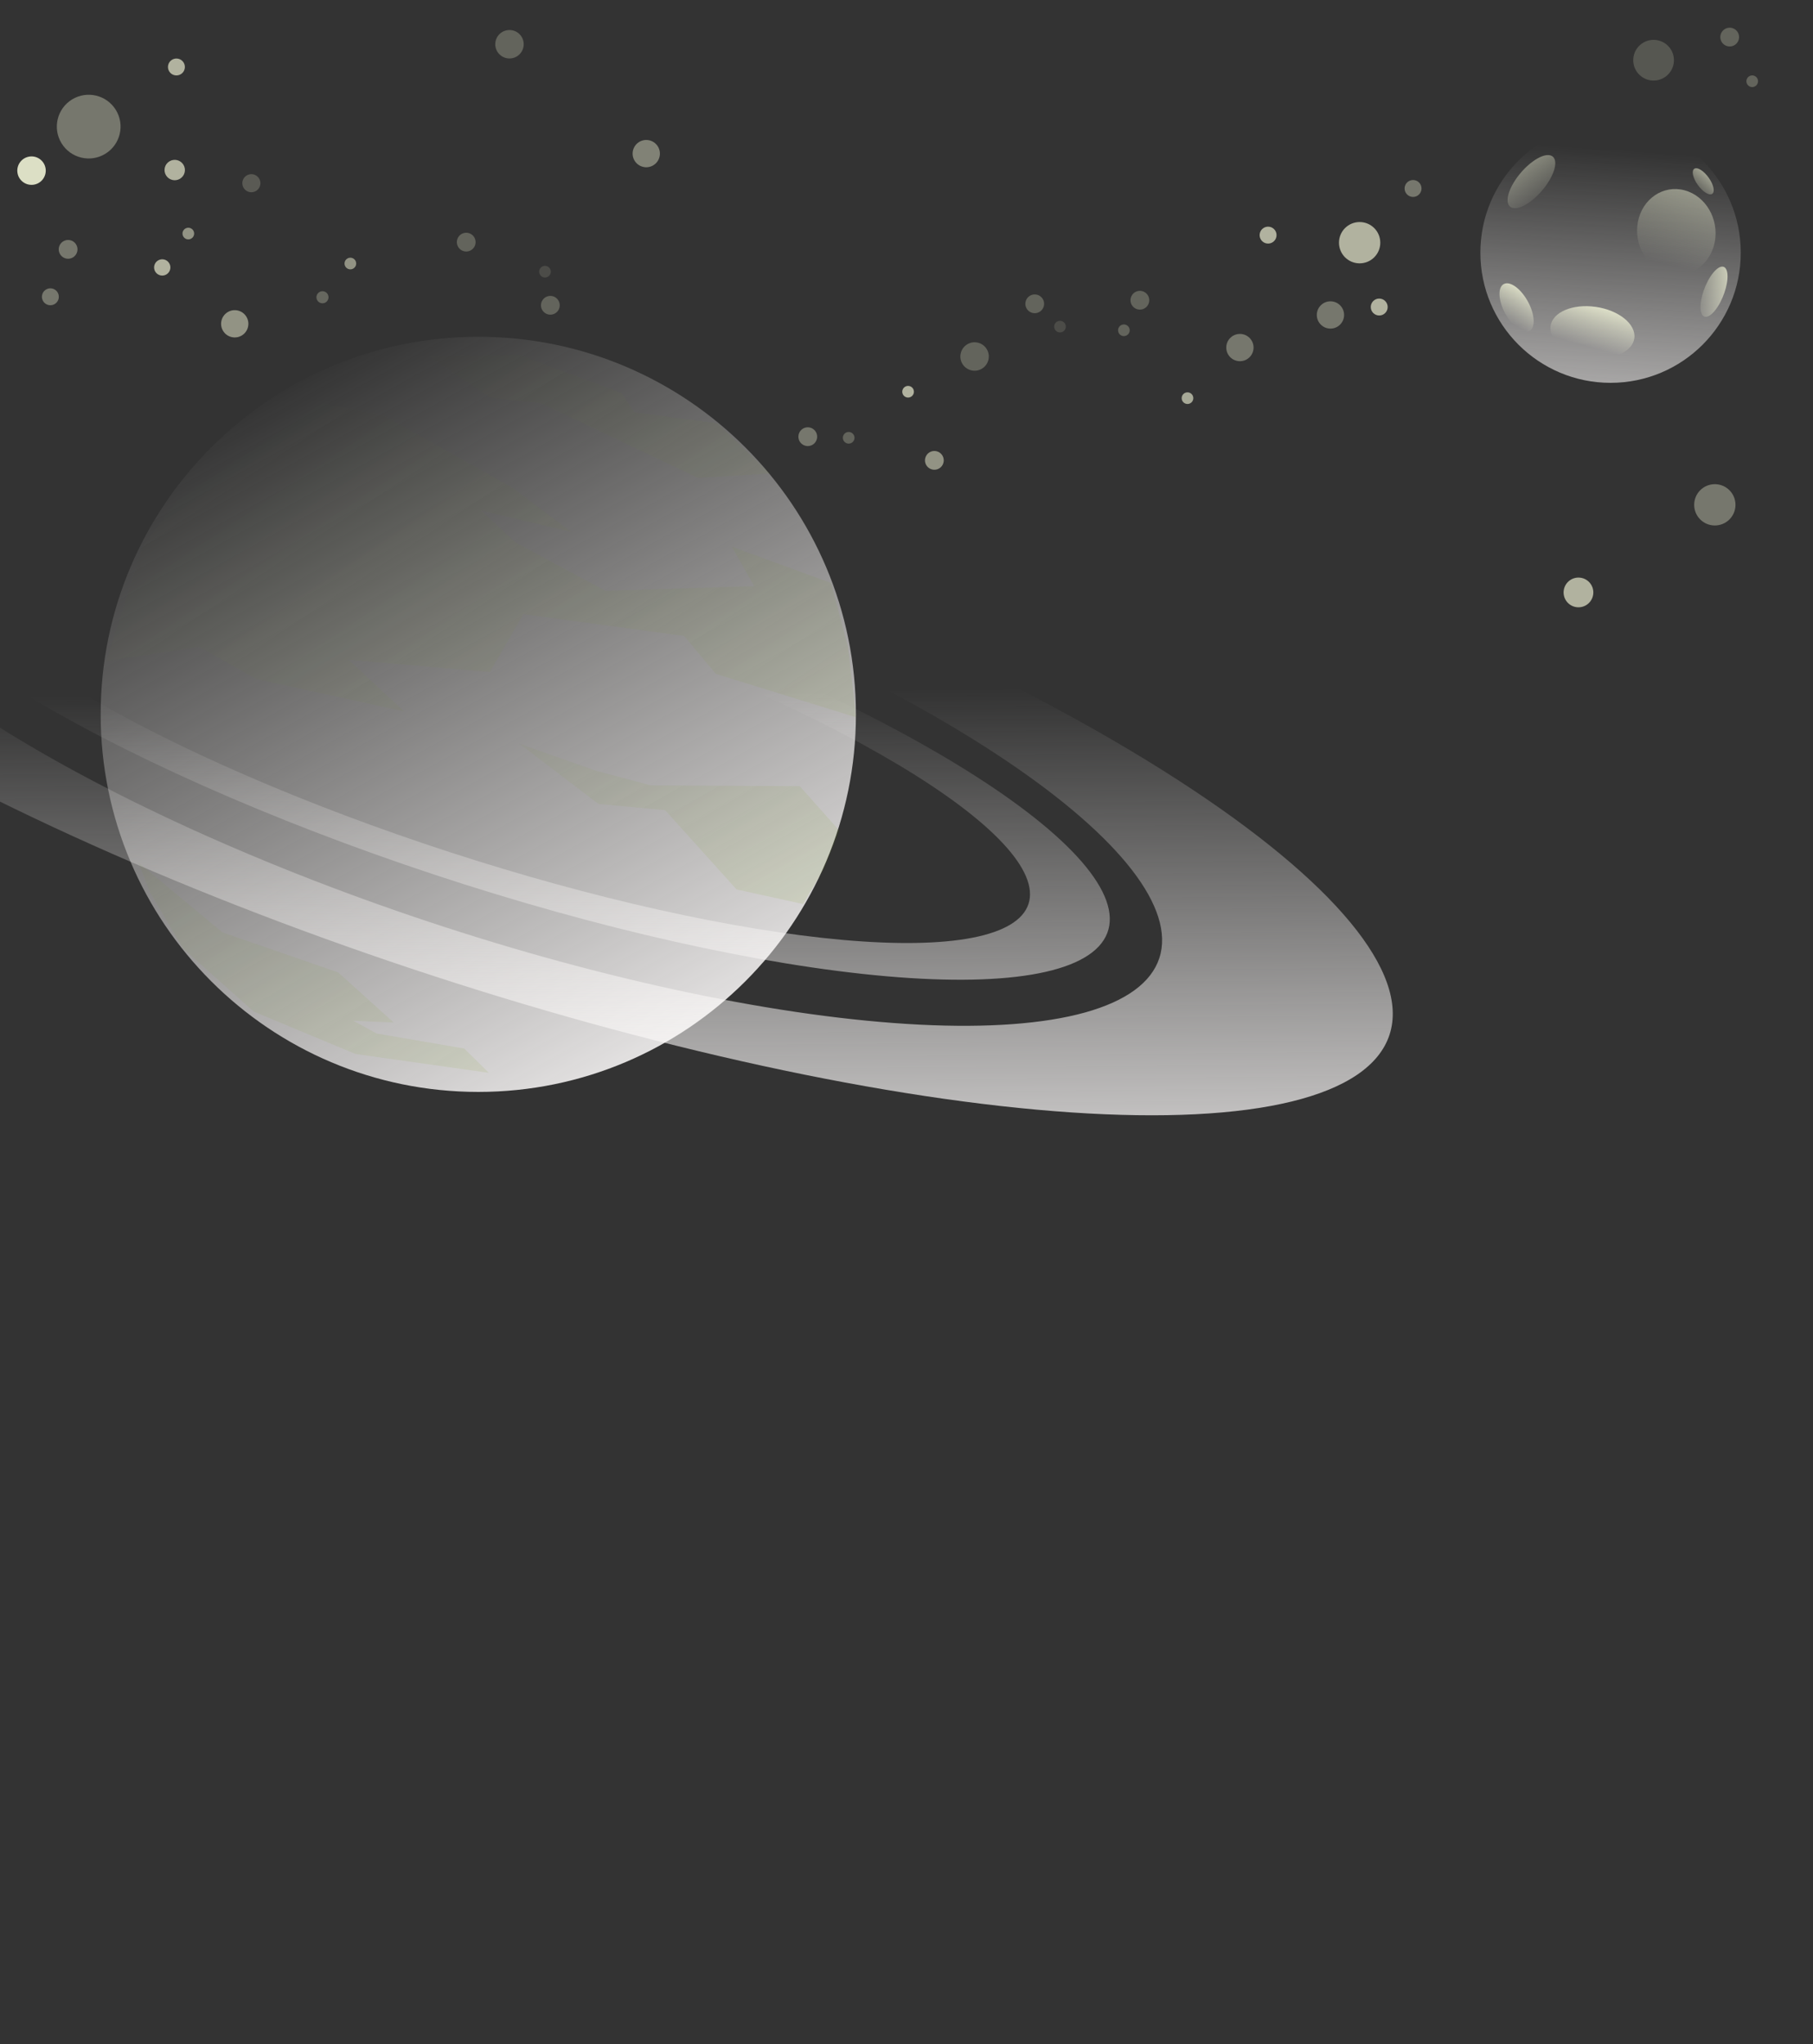 <svg xmlns="http://www.w3.org/2000/svg" fill="none" viewBox="0 0 384 433">
  <rect x="0" y="0" width="384" height="433" fill="#333333" stroke="none"/>
  <g clip-path="url(#a)">
    <path fill="url(#b)" d="M341.124 81.099c15.229 0 27.574-12.345 27.574-27.574 0-15.229-12.345-27.574-27.574-27.574-15.229 0-27.574 12.345-27.574 27.574 0 15.229 12.345 27.574 27.574 27.574Z" opacity=".99"/>
    <path fill="url(#c)" d="M337.478 75.81c4.916.405 8.814-1.707 8.708-4.717-.106-3.01-4.177-5.778-9.092-6.183-4.915-.405-8.814 1.707-8.707 4.717.106 3.01 4.176 5.778 9.091 6.183Z" opacity=".99"/>
    <path fill="url(#d)" d="M317.801 63.848c.666 2.743 2.733 5.55 4.618 6.269 1.885.719 2.873-.922 2.207-3.665-.666-2.743-2.733-5.55-4.618-6.269-1.885-.719-2.873.922-2.207 3.665Z" opacity=".99"/>
    <path fill="url(#e)" d="M362.243 58.636c-1.52 2.364-2.399 5.696-1.962 7.442.437 1.746 2.024 1.245 3.544-1.119 1.52-2.364 2.399-5.696 1.962-7.442-.437-1.746-2.024-1.245-3.544 1.119Z" opacity=".99"/>
    <path fill="url(#f)" d="M346.919 46.981c-.947 4.875 1.927 9.789 6.42 10.977 4.493 1.188 8.903-1.8 9.85-6.675.947-4.875-1.927-9.789-6.42-10.977-4.493-1.188-8.903 1.8-9.85 6.675Z" opacity=".99"/>
    <path fill="url(#g)" d="M358.933 38.045c.703 1.515 2.088 2.907 3.092 3.108 1.005.202 1.248-.864.544-2.379-.704-1.515-2.088-2.907-3.093-3.108-1.004-.202-1.247.864-.543 2.379Z" opacity=".99"/>
    <path fill="url(#h)" d="M324.061 42.757c2.784-2.018 5.177-5.57 5.345-7.932.167-2.363-1.954-2.642-4.738-.623-2.785 2.018-5.178 5.57-5.345 7.932-.168 2.363 1.953 2.642 4.738.624Z" opacity=".99"/>
    <path fill="url(#i)" d="M101.305 231.311c44.174 0 79.983-35.81 79.983-79.983 0-44.174-35.809-79.984-79.983-79.984-44.173 0-79.983 35.81-79.983 79.984 0 44.173 35.81 79.983 79.983 79.983Z" opacity=".99"/>
    <path fill="url(#j)" d="M119.578 105.951C68.942 89.08 18.672 78.129-20.172 75.507c-38.844-2.622-63.079 3.3-67.376 16.463-4.296 13.163 11.699 32.489 44.467 53.726 32.768 21.237 79.624 42.646 130.261 59.517 50.636 16.871 100.906 27.822 139.75 30.443 38.843 2.622 63.079-3.3 67.376-16.463 4.296-13.163-11.699-32.489-44.467-53.726-32.768-21.237-79.625-42.646-130.262-59.516Zm-3.282 10.056c37.707 12.562 72.509 28.78 96.749 45.085 24.241 16.305 35.935 31.362 32.509 41.858-1.696 5.197-7.053 9.118-15.765 11.539-8.712 2.421-20.609 3.295-35.01 2.571-14.402-.723-31.027-3.03-48.925-6.788-17.899-3.758-36.721-8.894-55.391-15.115-18.671-6.22-36.824-13.404-53.425-21.14-16.6-7.735-31.322-15.872-43.325-23.946-12.003-8.073-21.051-15.925-26.629-23.107-5.578-7.182-7.575-13.554-5.879-18.751 3.426-10.496 21.691-15.571 50.776-14.11 29.085 1.462 66.609 9.341 104.315 21.904Z" opacity=".99"/>
    <path fill="url(#k)" d="M115.644 123.482C80.967 112 46.459 104.241 19.712 101.913c-26.747-2.328-43.543.966-46.693 9.156-1.559 4.055.279 9.191 5.409 15.114 5.13 5.922 13.452 12.516 24.491 19.404 11.039 6.888 24.578 13.936 39.845 20.74 15.267 6.805 31.962 13.234 49.132 18.92 34.677 11.482 69.185 19.241 95.932 21.569 26.747 2.328 43.543-.965 46.693-9.156 1.559-4.055-.279-9.191-5.409-15.114-5.13-5.922-13.452-12.516-24.491-19.404s-24.578-13.935-39.844-20.74c-15.267-6.805-31.962-13.234-49.133-18.92Zm-3.365 4.728c30.254 9.843 58.372 22.038 78.169 33.903 19.797 11.865 29.651 22.427 27.394 29.364-2.257 6.936-16.44 9.679-39.428 7.624-22.988-2.055-52.899-8.739-83.153-18.582-30.254-9.843-58.372-22.038-78.169-33.903-19.797-11.865-29.651-22.427-27.394-29.364 2.257-6.936 16.439-9.679 39.428-7.624 22.988 2.055 52.9 8.74 83.153 18.582Z" opacity=".99"/>
    <g opacity=".334">
      <path fill="url(#l)" d="m81.364 88.088 27.135 15.199 12.538 9.414-19.137-4.555 7.224 6.724 19.106 10.291 31.504-1.001-4.743-8.361 21.022 7.699 3.612 13.635 1.719 14.824-29.748-9.21-6.702-8.023-34.037-4.623-7.111 12.271-29.893-2.593 11.742 10.92-31.298-6.836-12.124-6.837-19.611 3.025 7.598-24.185 16.877-22.78 13.581-9.298 20.747 4.3Z"/>
      <path fill="url(#m)" d="m110.009 157.544 16.174 5.722 11.671 3.112 31.536.156 8.394 9.435-3.206 7.958-4.476 7.588-14.097-3.098-15.129-16.787-14.131-1.318-16.736-12.768Z"/>
      <path fill="url(#n)" d="m109.722 75.073 21.927 8.201 2.736 4.081 17.544 2.308 11.186 10.64-15.294.942-33.087-15.773-10.915-1.248-12.956-8.747 18.859-.403Z"/>
      <path fill="url(#o)" d="m47.108 197.507 24.538 8.495 11.748 10.61-8.504-.358 4.885 2.688 18.553 3.177 5.217 5.152-28.242-3.995-21.567-8.98-14.976-13.374-6.96-11.861-2.502-6.355 17.809 14.801Z"/>
    </g>
    <path fill="#FCFFE0" fill-opacity=".631" d="M287.975 55.788c2.416 0 4.374-1.959 4.374-4.375 0-2.416-1.958-4.375-4.374-4.375-2.416 0-4.375 1.959-4.375 4.375 0 2.416 1.959 4.375 4.375 4.375Z" opacity=".99"/>
    <path fill="#FCFFE0" fill-opacity=".339" d="M281.794 69.61c1.596 0 2.89-1.294 2.89-2.89s-1.294-2.89-2.89-2.89-2.89 1.294-2.89 2.89 1.294 2.89 2.89 2.89Z" opacity=".99"/>
    <path fill="#FCFFE0" fill-opacity=".631" d="M292.124 66.834c.99 0 1.792-.802 1.792-1.792s-.802-1.792-1.792-1.792-1.792.802-1.792 1.792.802 1.792 1.792 1.792Z" opacity=".99"/>
    <path fill="#FCFFE0" fill-opacity=".339" d="M262.619 76.518c1.596 0 2.89-1.294 2.89-2.89s-1.294-2.89-2.89-2.89-2.89 1.294-2.89 2.89 1.294 2.89 2.89 2.89Zm100.588 34.799c2.416 0 4.375-1.958 4.375-4.374 0-2.416-1.959-4.375-4.375-4.375s-4.374 1.959-4.374 4.375 1.958 4.374 4.374 4.374Zm-63.916-69.598c.989 0 1.792-.802 1.792-1.792s-.803-1.792-1.792-1.792c-.99 0-1.793.802-1.793 1.792s.803 1.792 1.793 1.792ZM24.541 23.296c-1.947-3.178-6.102-4.176-9.28-2.229-3.178 1.947-4.176 6.102-2.229 9.28 1.947 3.178 6.102 4.176 9.28 2.229 3.178-1.947 4.176-6.102 2.229-9.28Z" opacity=".99"/>
    <path fill="#FCFFE0" fill-opacity=".631" d="M38.848 34.893c-.623-1.017-1.952-1.336-2.969-.713-1.017.623-1.336 1.952-.713 2.969.623 1.017 1.952 1.336 2.969.713 1.017-.623 1.336-1.952.713-2.969Zm.046-21.641c-.517-.844-1.62-1.109-2.464-.592-.844.517-1.109 1.621-.592 2.465.517.844 1.62 1.109 2.464.592.844-.517 1.109-1.62.592-2.464Z" opacity=".99"/>
    <path fill="#FCFFE0" fill-opacity=".476" d="M52.183 67.085c-.834-1.361-2.613-1.788-3.974-.954-1.361.834-1.788 2.613-.955 3.974.834 1.361 2.613 1.788 3.974.954 1.361-.834 1.788-2.613.954-3.974Z" opacity=".99"/>
    <path fill="#FCFFE0" fill-opacity=".631" d="M35.836 55.751c-.498-.813-1.561-1.069-2.375-.57-.813.498-1.069 1.561-.57 2.375.498.813 1.561 1.069 2.375.57.813-.498 1.069-1.561.57-2.375Z" opacity=".99"/>
    <path fill="#FCFFE0" fill-opacity=".476" d="M69.391 62.304c-.369-.602-1.156-.791-1.758-.422-.602.369-.791 1.156-.422 1.758.369.602 1.156.791 1.758.422.602-.369.791-1.156.422-1.758Z" opacity=".535"/>
    <path fill="#FCFFE0" fill-opacity=".339" d="M171.962 90.718c-.988-.482-2.18-.071-2.662.917-.481.988-.071 2.18.917 2.661.989.482 2.18.071 2.662-.917.481-.988.071-2.18-.917-2.661Z" opacity=".99"/>
    <path fill="#FCFFE0" fill-opacity=".476" d="M75.259 55.18c-.356-.581-1.116-.764-1.698-.408-.581.356-.764 1.116-.408 1.698.356.581 1.116.764 1.698.408.581-.356.764-1.116.408-1.698Z" opacity=".99"/>
    <path fill="#FCFFE0" fill-opacity=".849" d="M3.682 36.471c.179 1.655 1.665 2.851 3.319 2.672 1.655-.179 2.851-1.665 2.672-3.319-.179-1.655-1.665-2.851-3.319-2.672-1.655.178-2.851 1.665-2.673 3.319Z" opacity=".99"/>
    <path fill="#FCFFE0" fill-opacity=".241" d="M217.606 65.604c.687.858 1.94.997 2.798.31.858-.687.997-1.94.31-2.798-.687-.858-1.94-.997-2.798-.31-.858.687-.997 1.94-.31 2.798Z" opacity=".99"/>
    <path fill="#FCFFE0" fill-opacity=".241" d="M223.546 69.963c.426.532 1.202.618 1.735.192.532-.426.618-1.203.192-1.735-.426-.532-1.203-.618-1.735-.192-.533.426-.619 1.203-.192 1.735Z" opacity=".516"/>
    <path fill="#FCFFE0" fill-opacity=".241" d="M204.067 77.404c1.04 1.299 2.936 1.509 4.236.469 1.299-1.04 1.509-2.936.469-4.236-1.04-1.299-2.937-1.509-4.236-.469-1.299 1.04-1.509 2.936-.469 4.236Z" opacity=".99"/>
    <path fill="#FCFFE0" fill-opacity=".476" d="M198.773 95.734c-.988-.482-2.179-.071-2.661.917-.482.988-.071 2.18.917 2.661.988.482 2.18.071 2.661-.917.482-.988.072-2.18-.917-2.661Z" opacity=".99"/>
    <path fill="#FCFFE0" fill-opacity=".631" d="M192.877 81.874c-.613-.299-1.352-.044-1.651.569-.298.613-.044 1.352.569 1.651.613.299 1.352.044 1.651-.569.298-.613.044-1.352-.569-1.651Z" opacity=".99"/>
    <path fill="#FCFFE0" fill-opacity=".394" d="M138.147 29.944c-1.435-.699-3.165-.103-3.864 1.331-.7 1.435-.103 3.164 1.331 3.864 1.435.699 3.165.103 3.864-1.331.699-1.435.103-3.165-1.331-3.864Z" opacity=".99"/>
    <path fill="#FCFFE0" fill-opacity=".582" d="M250.287 84.478c.073.678.682 1.168 1.36 1.095.678-.073 1.168-.682 1.095-1.36-.074-.678-.682-1.168-1.36-1.095-.678.073-1.168.682-1.095 1.36Z" opacity=".99"/>
    <path fill="#FCFFE0" fill-opacity=".241" d="M239.845 62.396c-.665.875-.495 2.124.38 2.789s2.124.495 2.789-.38.495-2.124-.38-2.789c-.875-.665-2.124-.495-2.789.38Zm-2.784 6.822c-.412.543-.307 1.317.236 1.73.543.413 1.317.307 1.73-.236.413-.543.307-1.317-.236-1.73-.543-.412-1.317-.307-1.73.236Z" opacity=".99"/>
    <path fill="#FCFFE0" fill-opacity=".631" d="M337.435 125.985c.267-1.718-.91-3.327-2.628-3.594-1.718-.267-3.327.909-3.594 2.627-.267 1.718.91 3.327 2.628 3.594 1.718.267 3.327-.909 3.594-2.627Zm-67.079-75.902c.152-.978-.518-1.894-1.496-2.046-.978-.152-1.894.518-2.046 1.496-.152.978.518 1.894 1.496 2.046.978.152 1.894-.518 2.046-1.496Z" opacity=".99"/>
    <path fill="#FCFFE0" fill-opacity=".262" d="M354.497 13.416c.365-2.353-1.246-4.556-3.598-4.922-2.353-.365-4.557 1.245-4.922 3.598-.366 2.353 1.245 4.556 3.598 4.921 2.353.365 4.556-1.245 4.922-3.598Z" opacity=".677"/>
    <path fill="#FCFFE0" fill-opacity=".339" d="M12.439 63.145c.152-.978-.518-1.894-1.496-2.046-.978-.152-1.894.518-2.046 1.496-.152.978.518 1.894 1.496 2.046.978.152 1.894-.518 2.046-1.496Z" opacity=".99"/>
    <path fill="#FCFFE0" fill-opacity=".392" d="M54.001 40.57c.972-.42 1.419-1.549.999-2.521-.42-.972-1.549-1.419-2.521-.999-.972.42-1.419 1.549-.999 2.521.42.972 1.549 1.419 2.521.999Z" opacity=".495"/>
    <path fill="#FCFFE0" fill-opacity=".339" d="M15.216 54.651c1.009-.436 1.473-1.608 1.037-2.617-.436-1.009-1.608-1.473-2.617-1.037-1.009.436-1.473 1.608-1.037 2.617.436 1.009 1.608 1.473 2.617 1.037Z" opacity=".99"/>
    <path fill="#FCFFE0" fill-opacity=".476" d="M40.377 50.61c.626-.271.914-.997.643-1.623-.271-.626-.997-.914-1.623-.643-.626.271-.914.997-.643 1.623.271.626.997.914 1.623.643Z" opacity=".99"/>
    <path fill="#FCFFE0" fill-opacity=".241" d="M118.557 64.678c.004-1.099-.885-1.993-1.984-1.997-1.099-.003-1.993.885-1.996 1.984-.004 1.099.885 1.993 1.984 1.997 1.099.003 1.993-.885 1.996-1.984Z" opacity=".99"/>
    <path fill="#FCFFE0" fill-opacity=".241" d="M116.667 57.557c.002-.682-.549-1.236-1.23-1.238-.682-.002-1.237.549-1.239 1.231-.002.682.549 1.236 1.231 1.238.682.002 1.236-.549 1.238-1.231Z" opacity=".516"/>
    <path fill="#FCFFE0" fill-opacity=".241" d="M110.923 9.382c.006-1.664-1.339-3.017-3.004-3.023-1.664-.005-3.017 1.34-3.022 3.004-.005 1.664 1.34 3.017 3.004 3.023 1.664.005 3.017-1.34 3.022-3.004ZM99.227 53.224c1.067-.264 1.718-1.343 1.454-2.41-.264-1.067-1.343-1.718-2.41-1.454-1.067.264-1.718 1.343-1.454 2.41.264 1.067 1.343 1.718 2.41 1.454Zm80.824 40.716c.662-.164 1.065-.833.902-1.495-.164-.662-.834-1.065-1.495-.902-.662.164-1.066.833-.902 1.495.164.662.833 1.065 1.495.902Zm185.06-84.533c.857.688 2.11.55 2.798-.307.688-.857.55-2.11-.307-2.798-.858-.688-2.11-.55-2.798.307-.688.857-.551 2.11.307 2.798Zm5.241 8.765c.532.427 1.309.341 1.736-.191.426-.532.341-1.309-.191-1.735-.531-.427-1.308-.341-1.735.19-.427.532-.341 1.309.19 1.735Z" opacity=".99"/>
  </g>
  <defs>
    <linearGradient id="b" x1="332.992" x2="338.932" y1="116.736" y2="31.513" gradientUnits="userSpaceOnUse">
      <stop stop-color="#FFFDFD"/>
      <stop offset="1" stop-color="#FEFBF9" stop-opacity="0"/>
    </linearGradient>
    <linearGradient id="c" x1="339.021" x2="335.877" y1="62.052" y2="73.305" gradientUnits="userSpaceOnUse">
      <stop stop-color="#FCFFE0"/>
      <stop offset="1" stop-color="#FCFFE0" stop-opacity="0"/>
    </linearGradient>
    <linearGradient id="d" x1="319.938" x2="315.213" y1="57.121" y2="65.847" gradientUnits="userSpaceOnUse">
      <stop stop-color="#FCFFE0"/>
      <stop offset="1" stop-color="#FCFFE0" stop-opacity="0"/>
    </linearGradient>
    <linearGradient id="e" x1="369.791" x2="356.787" y1="53.743" y2="55.976" gradientUnits="userSpaceOnUse">
      <stop stop-color="#FCFFE0"/>
      <stop offset="1" stop-color="#FCFFE0" stop-opacity="0"/>
    </linearGradient>
    <linearGradient id="f" x1="359.108" x2="350.356" y1="19.869" y2="55.259" gradientUnits="userSpaceOnUse">
      <stop stop-color="#FCFFE0"/>
      <stop offset="1" stop-color="#FCFFE0" stop-opacity="0"/>
    </linearGradient>
    <linearGradient id="g" x1="365.865" x2="359.314" y1="34.204" y2="42.176" gradientUnits="userSpaceOnUse">
      <stop stop-color="#FCFFE0"/>
      <stop offset="1" stop-color="#FCFFE0" stop-opacity="0"/>
    </linearGradient>
    <linearGradient id="h" x1="326.191" x2="337.655" y1="16.379" y2="38.033" gradientUnits="userSpaceOnUse">
      <stop stop-color="#FCFFE0"/>
      <stop offset="1" stop-color="#FCFFE0" stop-opacity="0"/>
    </linearGradient>
    <linearGradient id="i" x1="142.246" x2="51.6" y1="248.144" y2="84.93" gradientUnits="userSpaceOnUse">
      <stop stop-color="#FFFDFD"/>
      <stop offset="1" stop-color="#FEFBF9" stop-opacity="0"/>
    </linearGradient>
    <linearGradient id="j" x1="183.695" x2="182.662" y1="274.485" y2="146.135" gradientUnits="userSpaceOnUse">
      <stop stop-color="#FFFDFD"/>
      <stop offset="1" stop-color="#FEFBF9" stop-opacity="0"/>
    </linearGradient>
    <linearGradient id="k" x1="183.695" x2="182.662" y1="274.485" y2="146.135" gradientUnits="userSpaceOnUse">
      <stop stop-color="#FFFDFD"/>
      <stop offset="1" stop-color="#FEFBF9" stop-opacity="0"/>
    </linearGradient>
    <linearGradient id="l" x1="176.067" x2="66.843" y1="243.27" y2="80.06" gradientUnits="userSpaceOnUse">
      <stop stop-color="#6D9700" stop-opacity=".369"/>
      <stop offset="1" stop-color="#6D9700" stop-opacity="0"/>
    </linearGradient>
    <linearGradient id="m" x1="178.973" x2="115.836" y1="215.531" y2="106.311" gradientUnits="userSpaceOnUse">
      <stop stop-color="#6D9700" stop-opacity=".369"/>
      <stop offset="1" stop-color="#6D9700" stop-opacity="0"/>
    </linearGradient>
    <linearGradient id="n" x1="176.067" x2="66.843" y1="243.27" y2="80.06" gradientUnits="userSpaceOnUse">
      <stop stop-color="#6D9700" stop-opacity=".369"/>
      <stop offset="1" stop-color="#6D9700" stop-opacity="0"/>
    </linearGradient>
    <linearGradient id="o" x1="176.067" x2="66.843" y1="243.27" y2="80.06" gradientUnits="userSpaceOnUse">
      <stop stop-color="#6D9700" stop-opacity=".369"/>
      <stop offset="1" stop-color="#6D9700" stop-opacity="0"/>
    </linearGradient>
    <clipPath id="a">
      <path fill="#fff" d="M0 .646h384v432H0z"/>
    </clipPath>
  </defs>
</svg>
